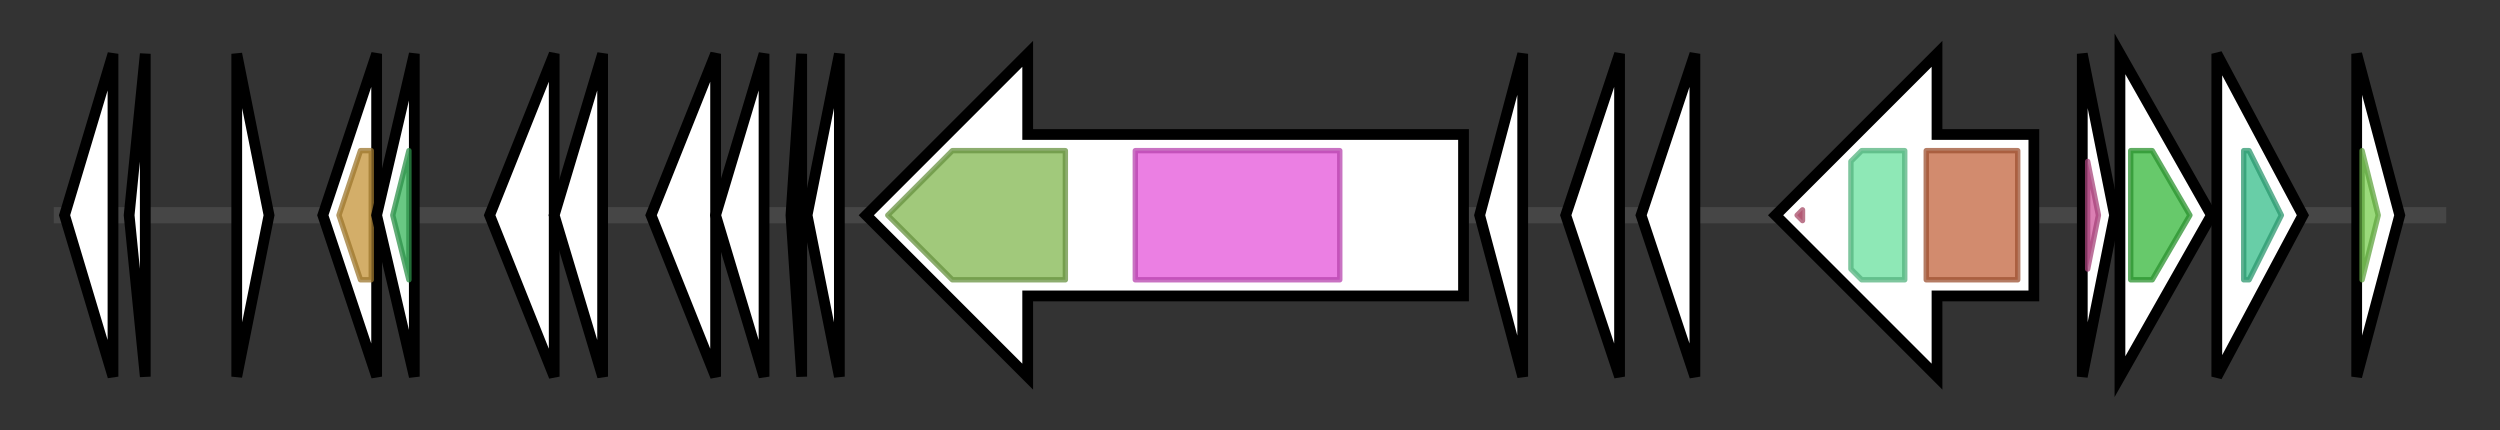<svg version="1.1" baseProfile="full" xmlns="http://www.w3.org/2000/svg" width="464.633" height="80">
	<rect width="100%" height="100%" fill="#333333" stroke="none"/>
	<g>
		<line x1="10" y1="40.0" x2="454.633" y2="40.0" style="stroke:rgb(70,70,70); stroke-width:3 "/>
		<g>
			<title> (ctg185_1)</title>
			<polygon class=" (ctg185_1)" points="12,40 21,10 21,70" fill="rgb(255,255,255)" fill-opacity="1.0" stroke="rgb(0,0,0)" stroke-width="2"  />
		</g>
		<g>
			<title>allorf_00427_00516 (allorf_00427_00516)</title>
			<polygon class="allorf_00427_00516 (allorf_00427_00516)" points="24,40 27,10 27,70" fill="rgb(255,255,255)" fill-opacity="1.0" stroke="rgb(0,0,0)" stroke-width="2"  />
		</g>
		<g>
			<title>allorf_01049_01237 (allorf_01049_01237)</title>
			<polygon class="allorf_01049_01237 (allorf_01049_01237)" points="44,10 50,40 44,70" fill="rgb(255,255,255)" fill-opacity="1.0" stroke="rgb(0,0,0)" stroke-width="2"  />
		</g>
		<g>
			<title> (ctg185_2)</title>
			<polygon class=" (ctg185_2)" points="60,40 70,10 70,70" fill="rgb(255,255,255)" fill-opacity="1.0" stroke="rgb(0,0,0)" stroke-width="2"  />
			<g>
				<title>DUF2442 (PF10387)
"Protein of unknown function (DUF2442)"</title>
				<polygon class="PF10387" points="63,40 67,28 69,28 69,52 67,52" stroke-linejoin="round" width="7" height="24" fill="rgb(196,147,55)" stroke="rgb(156,117,44)" stroke-width="1" opacity="0.75" />
			</g>
		</g>
		<g>
			<title> (ctg185_3)</title>
			<polygon class=" (ctg185_3)" points="70,40 77,10 77,70" fill="rgb(255,255,255)" fill-opacity="1.0" stroke="rgb(0,0,0)" stroke-width="2"  />
			<g>
				<title>DUF4160 (PF13711)
"Domain of unknown function (DUF4160)"</title>
				<polygon class="PF13711" points="73,40 76,28 76,28 76,52 76,52" stroke-linejoin="round" width="6" height="24" fill="rgb(55,181,90)" stroke="rgb(44,144,72)" stroke-width="1" opacity="0.75" />
			</g>
		</g>
		<g>
			<title> (ctg185_4)</title>
			<polygon class=" (ctg185_4)" points="91,40 103,10 103,70" fill="rgb(255,255,255)" fill-opacity="1.0" stroke="rgb(0,0,0)" stroke-width="2"  />
		</g>
		<g>
			<title> (ctg185_5)</title>
			<polygon class=" (ctg185_5)" points="103,40 112,10 112,70" fill="rgb(255,255,255)" fill-opacity="1.0" stroke="rgb(0,0,0)" stroke-width="2"  />
		</g>
		<g>
			<title> (ctg185_6)</title>
			<polygon class=" (ctg185_6)" points="121,40 133,10 133,70" fill="rgb(255,255,255)" fill-opacity="1.0" stroke="rgb(0,0,0)" stroke-width="2"  />
		</g>
		<g>
			<title> (ctg185_7)</title>
			<polygon class=" (ctg185_7)" points="133,40 142,10 142,70" fill="rgb(255,255,255)" fill-opacity="1.0" stroke="rgb(0,0,0)" stroke-width="2"  />
		</g>
		<g>
			<title>allorf_04114_04197 (allorf_04114_04197)</title>
			<polygon class="allorf_04114_04197 (allorf_04114_04197)" points="147,40 149,10 149,70" fill="rgb(255,255,255)" fill-opacity="1.0" stroke="rgb(0,0,0)" stroke-width="2"  />
		</g>
		<g>
			<title> (ctg185_8)</title>
			<polygon class=" (ctg185_8)" points="150,40 156,10 156,70" fill="rgb(255,255,255)" fill-opacity="1.0" stroke="rgb(0,0,0)" stroke-width="2"  />
		</g>
		<g>
			<title> (ctg185_9)</title>
			<polygon class=" (ctg185_9)" points="272,25 191,25 191,10 161,40 191,70 191,55 272,55" fill="rgb(255,255,255)" fill-opacity="1.0" stroke="rgb(0,0,0)" stroke-width="2"  />
			<g>
				<title>LANC_like (PF05147)
"Lanthionine synthetase C-like protein"</title>
				<polygon class="PF05147" points="165,40 177,28 198,28 198,52 177,52" stroke-linejoin="round" width="37" height="24" fill="rgb(129,182,79)" stroke="rgb(103,145,63)" stroke-width="1" opacity="0.75" />
			</g>
			<g>
				<title>DUF4135 (PF13575)
"Domain of unknown function (DUF4135)"</title>
				<rect class="PF13575" x="211" y="28" stroke-linejoin="round" width="38" height="24" fill="rgb(228,84,217)" stroke="rgb(182,67,173)" stroke-width="1" opacity="0.75" />
			</g>
		</g>
		<g>
			<title> (ctg185_10)</title>
			<polygon class=" (ctg185_10)" points="275,40 283,10 283,70" fill="rgb(255,255,255)" fill-opacity="1.0" stroke="rgb(0,0,0)" stroke-width="2"  />
		</g>
		<g>
			<title> (ctg185_11)</title>
			<polygon class=" (ctg185_11)" points="291,40 301,10 301,70" fill="rgb(255,255,255)" fill-opacity="1.0" stroke="rgb(0,0,0)" stroke-width="2"  />
		</g>
		<g>
			<title> (ctg185_12)</title>
			<polygon class=" (ctg185_12)" points="305,40 315,10 315,70" fill="rgb(255,255,255)" fill-opacity="1.0" stroke="rgb(0,0,0)" stroke-width="2"  />
		</g>
		<g>
			<title> (ctg185_13)</title>
			<polygon class=" (ctg185_13)" points="378,25 360,25 360,10 330,40 360,70 360,55 378,55" fill="rgb(255,255,255)" fill-opacity="1.0" stroke="rgb(0,0,0)" stroke-width="2"  />
			<g>
				<title>RecQ_Zn_bind (PF16124)
"RecQ zinc-binding"</title>
				<polygon class="PF16124" points="334,40 335,39 335,41" stroke-linejoin="round" width="5" height="24" fill="rgb(207,93,128)" stroke="rgb(165,74,102)" stroke-width="1" opacity="0.75" />
			</g>
			<g>
				<title>Helicase_C (PF00271)
"Helicase conserved C-terminal domain"</title>
				<polygon class="PF00271" points="344,30 346,28 354,28 354,52 346,52 344,50" stroke-linejoin="round" width="10" height="24" fill="rgb(104,224,158)" stroke="rgb(83,179,126)" stroke-width="1" opacity="0.75" />
			</g>
			<g>
				<title>DEAD (PF00270)
"DEAD/DEAH box helicase"</title>
				<rect class="PF00270" x="358" y="28" stroke-linejoin="round" width="17" height="24" fill="rgb(195,100,62)" stroke="rgb(156,80,49)" stroke-width="1" opacity="0.75" />
			</g>
		</g>
		<g>
			<title> (ctg185_14)</title>
			<polygon class=" (ctg185_14)" points="387,10 393,40 387,70" fill="rgb(255,255,255)" fill-opacity="1.0" stroke="rgb(0,0,0)" stroke-width="2"  />
			<g>
				<title>DUF3285 (PF11688)
"Protein of unknown function (DUF3285)"</title>
				<polygon class="PF11688" points="388,30 390,40 388,50" stroke-linejoin="round" width="4" height="24" fill="rgb(207,84,153)" stroke="rgb(165,67,122)" stroke-width="1" opacity="0.75" />
			</g>
		</g>
		<g>
			<title> (ctg185_15)</title>
			<polygon class=" (ctg185_15)" points="394,10 411,40 394,70" fill="rgb(255,255,255)" fill-opacity="1.0" stroke="rgb(0,0,0)" stroke-width="2"  />
			<g>
				<title>YbeY (PF02130)
"Endoribonuclease YbeY"</title>
				<polygon class="PF02130" points="396,28 400,28 407,40 400,52 396,52" stroke-linejoin="round" width="13" height="24" fill="rgb(53,183,58)" stroke="rgb(42,146,46)" stroke-width="1" opacity="0.75" />
			</g>
		</g>
		<g>
			<title> (ctg185_16)</title>
			<polygon class=" (ctg185_16)" points="412,10 428,40 412,70" fill="rgb(255,255,255)" fill-opacity="1.0" stroke="rgb(0,0,0)" stroke-width="2"  />
			<g>
				<title>DAGK_prokar (PF01219)
"Prokaryotic diacylglycerol kinase"</title>
				<polygon class="PF01219" points="417,28 418,28 424,40 418,52 417,52" stroke-linejoin="round" width="10" height="24" fill="rgb(54,189,137)" stroke="rgb(43,151,109)" stroke-width="1" opacity="0.75" />
			</g>
		</g>
		<g>
			<title> (ctg185_17)</title>
			<polygon class=" (ctg185_17)" points="438,10 446,40 438,70" fill="rgb(255,255,255)" fill-opacity="1.0" stroke="rgb(0,0,0)" stroke-width="2"  />
			<g>
				<title>DUF4327 (PF14217)
"Domain of unknown function (DUF4327)"</title>
				<polygon class="PF14217" points="439,28 439,28 442,40 439,52 439,52" stroke-linejoin="round" width="6" height="24" fill="rgb(120,205,79)" stroke="rgb(95,164,63)" stroke-width="1" opacity="0.75" />
			</g>
		</g>
	</g>
</svg>
